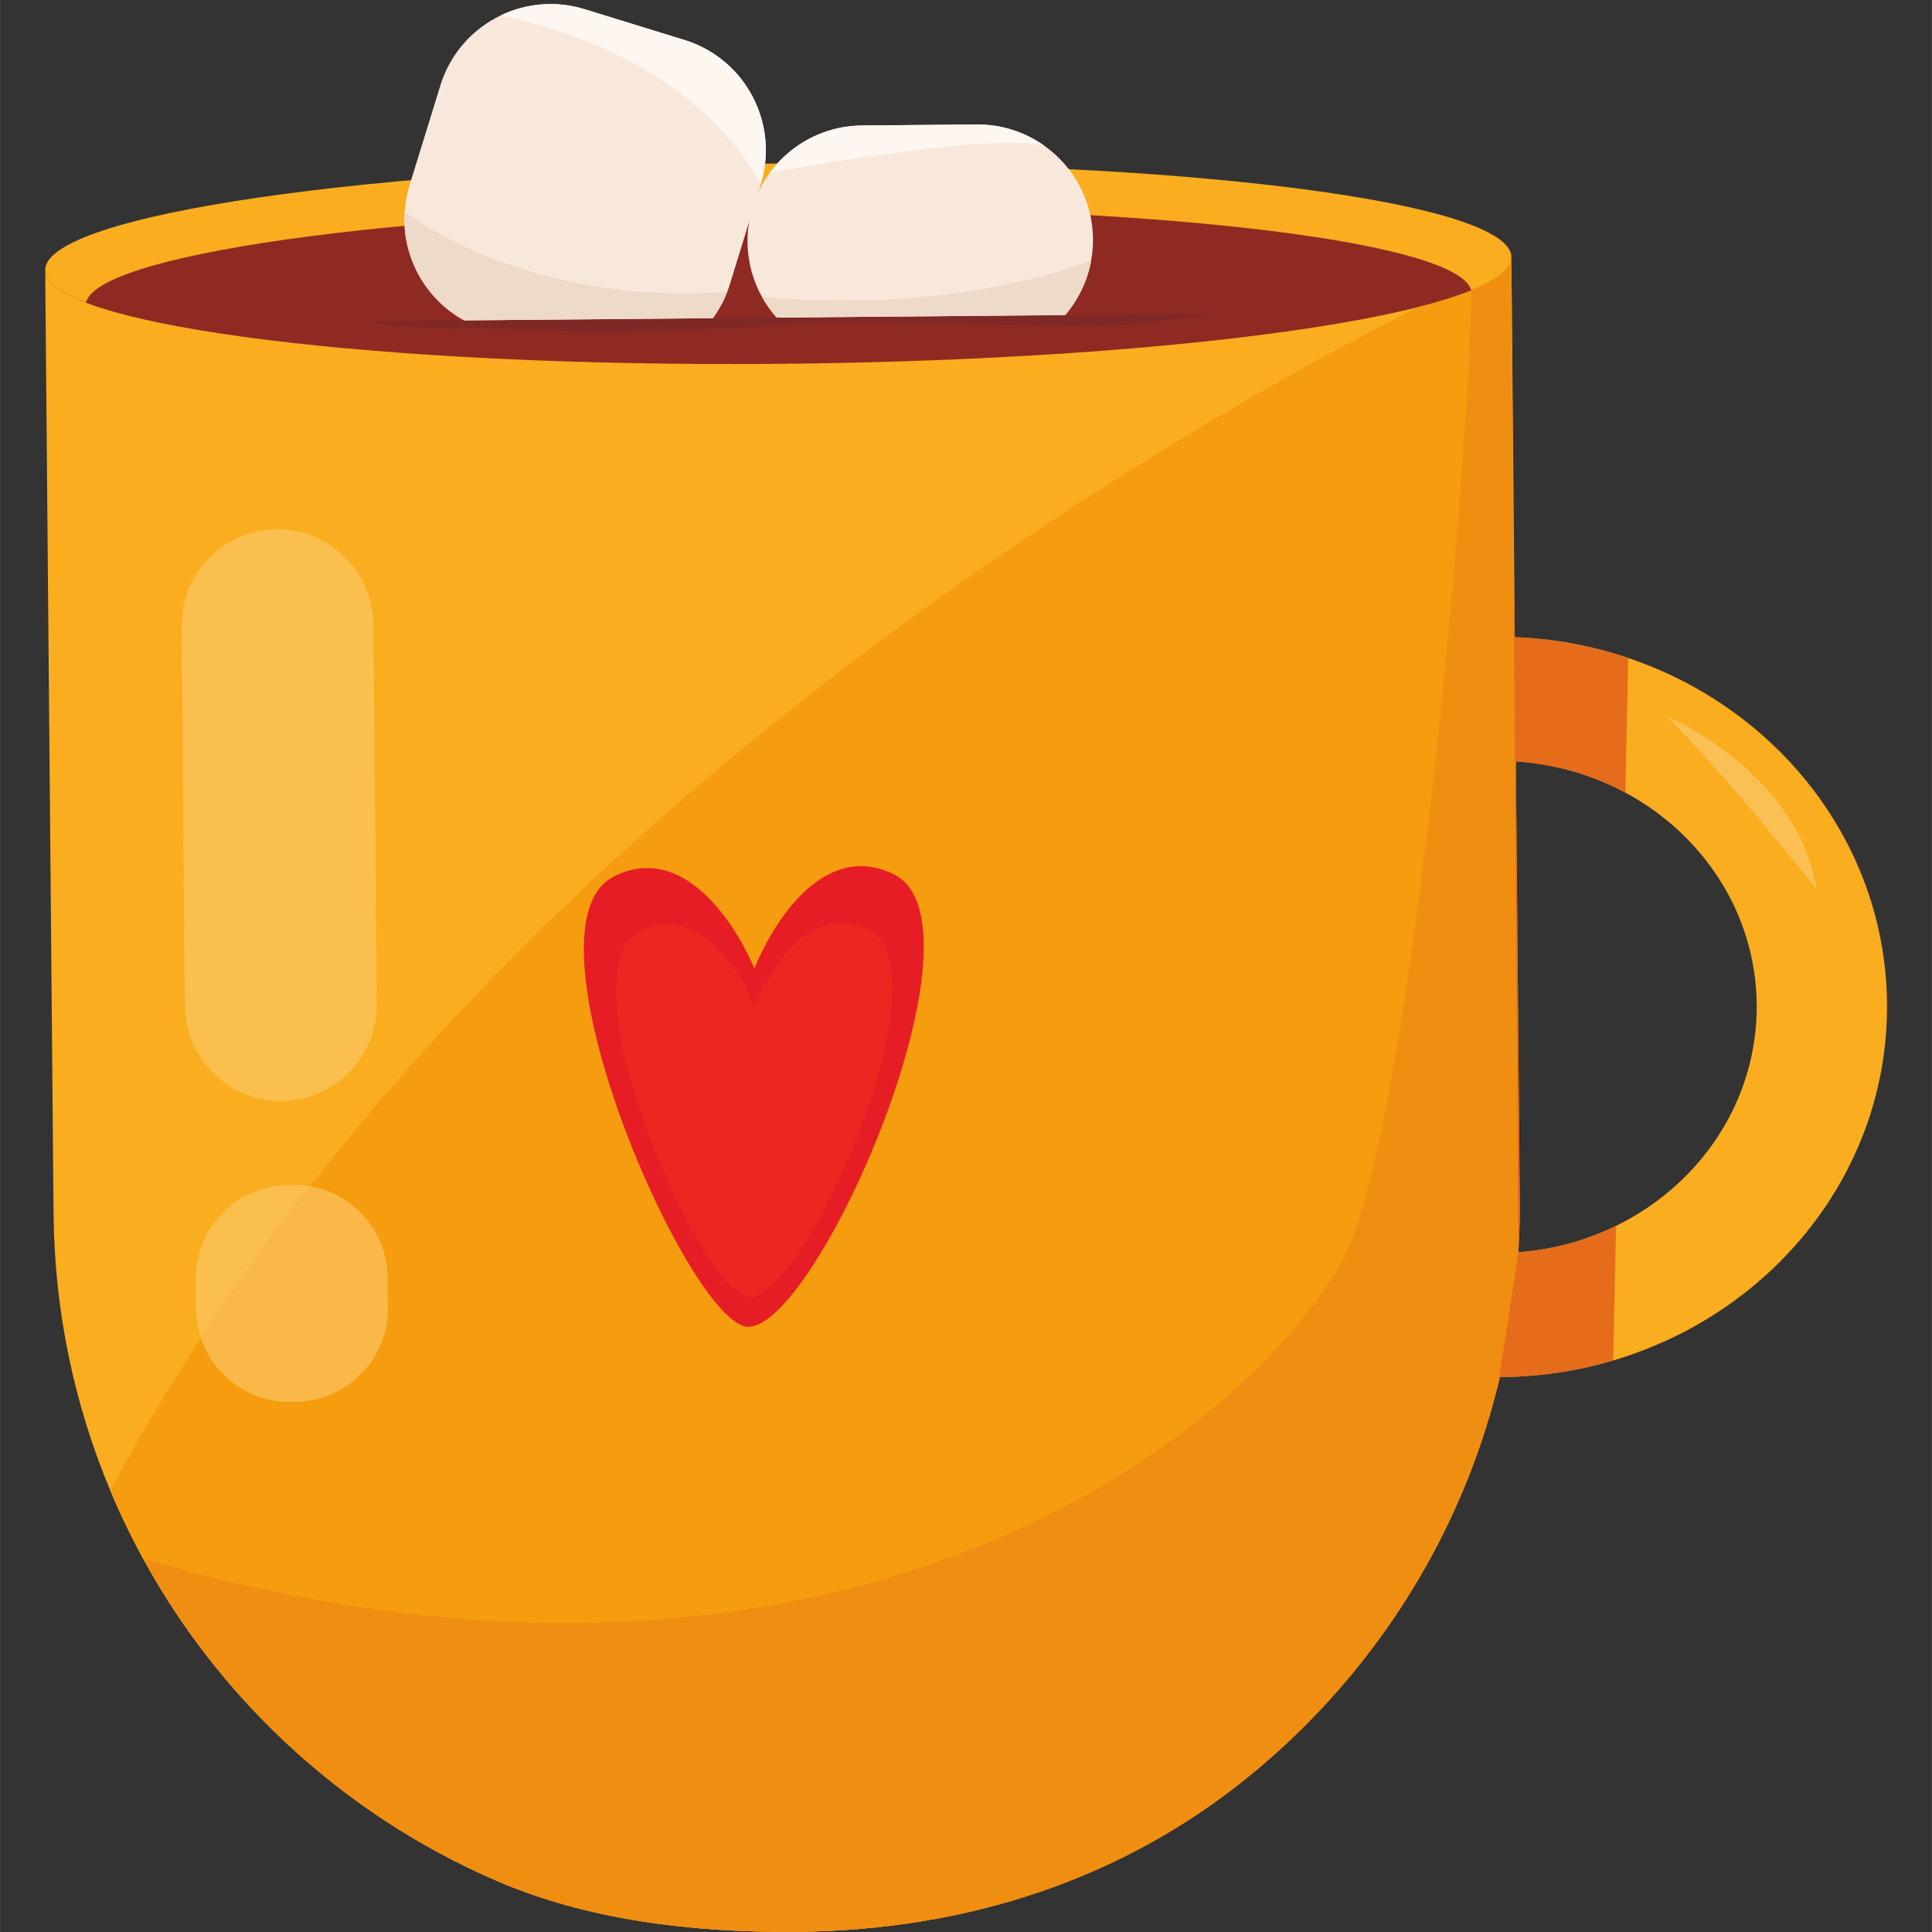 <svg xmlns="http://www.w3.org/2000/svg" xmlns:xlink="http://www.w3.org/1999/xlink" width="2500" zoomAndPan="magnify" viewBox="0 0 1874.88 1875" height="2500" preserveAspectRatio="xMidYMid meet" version="1.0"><rect x="0" y="0" width="1874.88" height="1875" fill="#333333" stroke="none"/><defs><clipPath id="cc7cec6c1d"><path d="M 43.355 158 L 1467 158 L 1467 354 L 43.355 354 Z M 43.355 158 " clip-rule="nonzero"/></clipPath><clipPath id="c414e3d0ff"><path d="M 43.812 251 L 1831.242 251 L 1831.242 1874.848 L 43.812 1874.848 Z M 43.812 251 " clip-rule="nonzero"/></clipPath><clipPath id="afbbf25255"><path d="M 107 254 L 1467 254 L 1467 1874.848 L 107 1874.848 Z M 107 254 " clip-rule="nonzero"/></clipPath><clipPath id="3e76e06799"><path d="M 138 251 L 1473.574 251 L 1473.574 1874.848 L 138 1874.848 Z M 138 251 " clip-rule="nonzero"/></clipPath></defs><g clip-path="url(#cc7cec6c1d)"><path fill="#f9ad1f" d="M 754.395 158.695 C 361.48 162.16 43.332 208.488 43.812 262.188 C 43.812 262.973 43.902 263.793 44.062 264.578 C 53.789 317.102 369.047 356.523 756.125 353.094 C 1143.238 349.668 1457.73 304.68 1466.527 251.996 C 1466.668 251.211 1466.758 250.371 1466.738 249.586 C 1466.277 195.887 1147.359 155.199 754.395 158.695 " fill-opacity="1" fill-rule="nonzero"/></g><path fill="#8f2a23" d="M 1428.109 284.656 C 1428.535 333.59 1127.805 375.922 756.375 379.203 C 384.945 382.508 83.496 345.492 83.07 296.559 C 82.621 247.625 383.375 205.293 754.805 202.008 C 1126.234 198.727 1427.68 235.723 1428.109 284.656 " fill-opacity="1" fill-rule="nonzero"/><path fill="#7f2825" d="M 359.785 311.727 L 1175.785 304.5 C 1175.785 304.5 1106.605 316.242 1061.445 316.637 C 1016.266 317.047 801.82 309.355 775.77 313.602 C 749.699 317.867 573.266 325.059 544.57 321.223 C 515.879 317.387 387.516 322.363 359.785 311.727 " fill-opacity="1" fill-rule="nonzero"/><g clip-path="url(#c414e3d0ff)"><path fill="#f9ad1f" d="M 1702.238 1011.301 L 1702.203 1011.461 C 1690.426 1089.199 1639.195 1155.016 1568.305 1189.691 C 1539.523 1203.793 1507.477 1212.75 1473.52 1215.32 C 1473.629 1213.715 1473.734 1212.145 1473.754 1210.535 L 1473.754 1210.5 C 1474.609 1195.547 1474.984 1180.43 1474.84 1165.242 L 1471.074 738.969 C 1509.457 741.449 1545.57 752.121 1577.332 769.219 C 1652.793 809.781 1704.039 886.52 1704.824 975.02 C 1704.934 987.387 1704.059 999.469 1702.238 1011.301 M 1580.137 638.582 C 1545.465 626.855 1508.457 619.844 1470.004 618.344 L 1466.793 254.137 C 1466.773 253.387 1466.688 252.691 1466.527 251.996 C 1466.383 252.852 1466.152 253.727 1465.812 254.586 C 1462.477 264.023 1449.305 273.215 1427.77 281.906 C 1413.727 287.562 1396.168 293.023 1375.434 298.234 C 1253.598 328.809 1022.008 350.738 756.125 353.094 C 369.047 356.523 53.789 317.102 44.062 264.578 C 43.922 265.293 43.848 265.988 43.848 266.738 L 51.914 1177.859 C 52.754 1273.176 72.309 1363.906 107.051 1446.68 L 107.051 1446.73 C 116.508 1469.324 127.141 1491.312 138.812 1512.621 C 175.016 1578.883 221.48 1638.688 276.027 1689.996 C 335.84 1746.227 405.359 1792.254 481.781 1825.234 C 569.98 1863.301 670.938 1875.703 773.199 1874.809 C 940.195 1873.328 1089.707 1822.734 1210.203 1725.312 C 1214.344 1721.977 1218.43 1718.566 1222.516 1715.121 C 1226.441 1711.785 1230.348 1708.41 1234.203 1705.004 L 1234.543 1704.699 C 1236.844 1702.719 1239.094 1700.648 1241.359 1698.598 C 1244.766 1695.508 1248.156 1692.367 1251.512 1689.211 C 1252.527 1688.246 1253.527 1687.301 1254.457 1686.355 L 1255.473 1685.406 C 1257.773 1683.23 1260.059 1681 1262.359 1678.715 C 1266.945 1674.238 1271.496 1669.648 1275.922 1664.973 C 1278.418 1662.441 1280.828 1659.871 1283.238 1657.301 C 1286.074 1654.285 1288.91 1651.215 1291.66 1648.129 C 1294.461 1645.039 1297.227 1641.918 1299.938 1638.793 C 1301.133 1637.402 1302.383 1635.992 1303.578 1634.562 C 1309.145 1628.121 1314.535 1621.609 1319.762 1614.969 C 1320.547 1614.004 1321.316 1613.023 1322.102 1612.043 L 1322.207 1611.883 C 1323.422 1610.418 1324.547 1608.953 1325.617 1607.492 L 1326.328 1606.582 C 1327.953 1604.527 1329.543 1602.477 1331.094 1600.387 L 1331.219 1600.262 C 1331.648 1599.746 1332.023 1599.191 1332.379 1598.691 L 1332.449 1598.566 C 1334.625 1595.73 1336.75 1592.84 1338.855 1589.949 C 1350.238 1574.316 1361 1558.219 1371.062 1541.691 C 1372.758 1538.98 1374.383 1536.215 1376.004 1533.445 C 1376.809 1532.145 1377.594 1530.805 1378.324 1529.504 C 1380.34 1526.113 1382.305 1522.648 1384.23 1519.172 C 1390.996 1507.195 1397.363 1494.969 1403.395 1482.566 C 1404.18 1480.98 1404.91 1479.445 1405.645 1477.875 C 1407.02 1475 1408.375 1472.164 1409.676 1469.289 C 1411.406 1465.508 1413.102 1461.758 1414.762 1457.977 C 1415.566 1456.172 1416.367 1454.387 1417.098 1452.621 C 1418.758 1448.766 1420.398 1444.895 1421.969 1441.004 C 1423.559 1437.219 1425.059 1433.418 1426.539 1429.602 C 1430.27 1420.035 1433.781 1410.344 1437.121 1400.582 C 1438.762 1395.711 1440.332 1390.875 1441.848 1385.949 C 1443.258 1381.574 1444.633 1377.168 1445.934 1372.758 C 1448.684 1363.406 1451.215 1353.969 1453.605 1344.457 L 1453.641 1344.258 C 1454.375 1341.672 1454.965 1339.031 1455.605 1336.441 L 1456.906 1336.426 C 1458.281 1336.406 1459.656 1336.391 1461.031 1336.352 C 1497.34 1335.676 1532.402 1330.105 1565.484 1320.328 C 1720.617 1274.57 1832.707 1136.352 1831.281 973.914 C 1829.906 818.758 1725.379 687.516 1580.137 638.582 " fill-opacity="1" fill-rule="nonzero"/></g><path fill="#e46c1a" d="M 1473.754 1210.535 C 1473.734 1212.145 1473.629 1213.715 1473.52 1215.32 C 1507.477 1212.75 1539.523 1203.793 1568.305 1189.691 L 1565.484 1320.328 C 1532.402 1330.105 1497.34 1335.676 1461.031 1336.352 C 1459.656 1336.391 1458.281 1336.406 1456.906 1336.426 L 1455.605 1336.441 C 1454.965 1339.031 1454.375 1341.672 1453.641 1344.258 L 1453.605 1344.457 C 1451.215 1353.969 1448.684 1363.406 1445.934 1372.758 C 1443.152 1382.129 1440.207 1391.375 1437.121 1400.582 L 1469.094 586.293 L 1469.719 586.293 L 1470.004 618.344 C 1508.457 619.844 1545.465 626.855 1580.137 638.582 L 1577.332 769.219 C 1545.57 752.121 1509.457 741.449 1471.074 738.969 L 1474.84 1165.262 C 1474.984 1180.43 1474.609 1195.547 1473.754 1210.5 L 1473.754 1210.535 " fill-opacity="1" fill-rule="nonzero"/><path fill="#fbc053" d="M 1615.645 693.977 C 1615.645 693.977 1744.953 748.391 1762.957 863.07 C 1762.957 863.07 1662.07 736.559 1615.645 693.977 " fill-opacity="1" fill-rule="nonzero"/><g clip-path="url(#afbbf25255)"><path fill="#f59c0f" d="M 1441.848 1385.949 C 1440.332 1390.875 1438.762 1395.711 1437.121 1400.582 C 1433.781 1410.344 1430.27 1420.035 1426.539 1429.602 C 1425.059 1433.418 1423.559 1437.219 1421.969 1441.004 C 1420.398 1444.895 1418.758 1448.766 1417.098 1452.621 C 1416.367 1454.387 1415.566 1456.172 1414.762 1457.977 C 1413.102 1461.758 1411.406 1465.508 1409.676 1469.289 C 1408.375 1472.164 1407.02 1475 1405.645 1477.875 C 1404.91 1479.445 1404.18 1480.98 1403.395 1482.566 C 1397.363 1494.969 1390.996 1507.195 1384.23 1519.172 C 1382.305 1522.648 1380.34 1526.113 1378.324 1529.504 C 1377.594 1530.805 1376.809 1532.145 1376.004 1533.445 C 1374.383 1536.215 1372.758 1538.98 1371.062 1541.691 C 1361 1558.219 1350.238 1574.316 1338.855 1589.949 C 1336.75 1592.84 1334.625 1595.73 1332.449 1598.566 L 1332.379 1598.691 C 1332.023 1599.191 1331.648 1599.746 1331.219 1600.262 L 1331.094 1600.387 C 1329.543 1602.477 1327.953 1604.527 1326.328 1606.582 L 1325.617 1607.492 C 1324.547 1608.953 1323.422 1610.418 1322.207 1611.883 L 1322.102 1612.043 C 1321.316 1613.023 1320.547 1614.004 1319.762 1614.969 C 1314.535 1621.609 1309.145 1628.121 1303.578 1634.562 C 1302.383 1635.992 1301.133 1637.402 1299.938 1638.793 C 1297.227 1641.918 1294.461 1645.039 1291.66 1648.129 C 1288.91 1651.215 1286.074 1654.285 1283.238 1657.301 C 1280.828 1659.871 1278.418 1662.441 1275.922 1664.973 C 1271.496 1669.648 1266.945 1674.238 1262.359 1678.715 C 1260.059 1681 1257.773 1683.23 1255.473 1685.406 L 1254.457 1686.355 C 1253.527 1687.301 1252.527 1688.246 1251.512 1689.211 C 1248.156 1692.367 1244.766 1695.508 1241.359 1698.598 C 1239.094 1700.648 1236.844 1702.719 1234.543 1704.699 L 1234.203 1705.004 C 1230.348 1708.41 1226.441 1711.785 1222.516 1715.121 C 1218.43 1718.566 1214.344 1721.977 1210.203 1725.312 C 1089.707 1822.734 940.195 1873.328 773.199 1874.809 C 670.938 1875.703 569.98 1863.301 481.781 1825.234 C 405.359 1792.254 335.84 1746.227 276.027 1689.996 C 221.48 1638.688 175.016 1578.883 138.812 1512.621 C 127.141 1491.312 116.508 1469.324 107.051 1446.73 L 107.051 1446.68 C 444.684 814.672 1128.715 423.551 1375.434 298.234 C 1396.168 293.023 1413.727 287.562 1427.77 281.906 C 1449.305 273.215 1462.477 264.023 1465.812 254.586 C 1466.312 254.352 1466.633 254.227 1466.738 254.172 C 1464.758 260.723 1402.594 900.047 1441.848 1385.949 " fill-opacity="1" fill-rule="nonzero"/></g><g clip-path="url(#3e76e06799)"><path fill="#f08e12" d="M 1466.793 254.137 L 1469.094 586.293 L 1473.52 1215.32 C 1473.52 1215.32 1454.91 1337.852 1453.641 1344.258 L 1453.605 1344.457 C 1451.215 1353.969 1448.684 1363.406 1445.934 1372.758 C 1443.152 1382.129 1440.207 1391.375 1437.121 1400.582 C 1433.781 1410.344 1430.27 1420.035 1426.539 1429.602 C 1425.059 1433.418 1423.559 1437.219 1421.969 1441.004 C 1420.398 1444.895 1418.758 1448.766 1417.098 1452.621 C 1416.367 1454.387 1415.566 1456.172 1414.762 1457.977 C 1413.102 1461.758 1411.406 1465.508 1409.676 1469.289 C 1408.375 1472.164 1407.02 1475 1405.645 1477.875 C 1404.91 1479.445 1404.18 1480.98 1403.395 1482.566 C 1397.363 1494.969 1390.996 1507.195 1384.23 1519.172 C 1382.305 1522.648 1380.34 1526.113 1378.324 1529.504 C 1377.594 1530.805 1376.809 1532.145 1376.004 1533.445 C 1374.383 1536.215 1372.758 1538.98 1371.062 1541.691 C 1361 1558.219 1350.238 1574.316 1338.855 1589.949 C 1336.75 1592.84 1334.625 1595.73 1332.449 1598.566 L 1332.379 1598.691 C 1332.023 1599.191 1331.648 1599.746 1331.219 1600.262 L 1331.094 1600.387 C 1329.543 1602.477 1327.953 1604.527 1326.328 1606.582 L 1325.617 1607.492 C 1324.547 1608.953 1323.422 1610.418 1322.207 1611.883 L 1322.102 1612.043 C 1321.316 1613.023 1320.547 1614.004 1319.762 1614.969 C 1314.535 1621.609 1309.145 1628.121 1303.578 1634.562 C 1302.383 1635.992 1301.133 1637.402 1299.938 1638.793 C 1297.227 1641.918 1294.461 1645.039 1291.66 1648.129 C 1288.91 1651.215 1286.074 1654.285 1283.238 1657.301 C 1280.828 1659.871 1278.418 1662.441 1275.922 1664.973 C 1271.496 1669.648 1266.945 1674.238 1262.359 1678.715 C 1260.059 1681 1257.773 1683.23 1255.473 1685.406 L 1254.457 1686.355 C 1253.527 1687.301 1252.527 1688.246 1251.512 1689.211 C 1248.156 1692.367 1244.766 1695.508 1241.359 1698.598 C 1239.094 1700.648 1236.844 1702.719 1234.543 1704.699 L 1234.203 1705.004 C 1230.348 1708.41 1226.441 1711.785 1222.516 1715.121 C 1218.43 1718.566 1214.344 1721.977 1210.203 1725.312 C 1089.707 1822.734 940.195 1873.328 773.199 1874.809 C 670.938 1875.703 569.98 1863.301 481.781 1825.234 C 405.359 1792.254 335.84 1746.227 276.027 1689.996 C 221.48 1638.688 175.016 1578.883 138.812 1512.621 C 773.023 1699.293 1179.477 1426.672 1299.602 1229.453 C 1369.207 1115.273 1426.984 433.191 1427.77 281.906 C 1451.289 272.414 1464.812 262.328 1466.527 251.996 C 1466.688 252.691 1466.773 253.406 1466.793 254.137 " fill-opacity="1" fill-rule="nonzero"/></g><path fill="#fbbf4d" d="M 272.496 1068.625 C 221.641 1068.625 179.797 1027.238 179.336 976.27 L 176.086 607.547 C 175.621 556.312 217.18 514.016 268.41 513.551 C 268.695 513.551 268.961 513.551 269.246 513.551 C 320.102 513.551 361.945 554.938 362.391 605.906 L 365.656 974.629 C 366.102 1025.863 324.562 1068.16 273.316 1068.625 C 273.047 1068.625 272.781 1068.625 272.496 1068.625 " fill-opacity="1" fill-rule="nonzero"/><path fill="#fbbf4d" d="M 194.875 1298.805 C 191.879 1289.973 190.219 1280.531 190.129 1270.734 L 189.879 1241.41 C 189.434 1191.586 229.832 1150.465 279.648 1150.02 L 284.809 1149.984 C 285.074 1149.969 285.359 1149.969 285.629 1149.969 C 290.785 1149.969 295.852 1150.414 300.793 1151.25 C 263.715 1198.652 228.262 1247.801 194.875 1298.805 " fill-opacity="1" fill-rule="nonzero"/><path fill="#f9b847" d="M 280.703 1360.535 C 241.035 1360.535 207.008 1334.641 194.875 1298.805 C 228.262 1247.801 263.715 1198.652 300.793 1151.25 C 343.137 1158.48 375.789 1195.387 376.184 1239.77 L 376.449 1269.09 C 376.898 1318.918 336.5 1360.035 286.68 1360.48 L 281.508 1360.516 C 281.238 1360.516 280.973 1360.535 280.703 1360.535 " fill-opacity="1" fill-rule="nonzero"/><path fill="#e61d25" d="M 867.02 848.312 C 803.676 817.367 754.305 885.949 732.09 939.844 C 708.945 886.359 658.359 818.652 595.57 850.723 C 498.91 900.102 669.742 1288.148 726.254 1287.652 C 794.043 1287.062 964.555 895.98 867.02 848.312 " fill-opacity="1" fill-rule="nonzero"/><path fill="#ee2622" d="M 842.023 901.852 C 790.527 876.668 750.395 932.438 732.34 976.234 C 713.516 932.762 672.383 877.723 621.352 903.797 C 542.77 943.949 681.664 1259.398 727.594 1259.008 C 782.691 1258.508 921.301 940.594 842.023 901.852 " fill-opacity="1" fill-rule="nonzero"/><path fill="#f8e8db" d="M 738.297 178.523 L 738.172 178.828 L 735.781 186.66 L 727.004 215.145 L 708.32 275.73 C 707.52 278.285 706.645 280.801 705.68 283.246 C 702.113 292.523 697.367 301.09 691.746 308.785 L 450.375 310.926 C 412.262 289.957 389.691 248.465 392.652 205.238 C 393.242 196.797 394.777 188.266 397.398 179.809 L 408.301 144.492 L 408.336 144.418 L 427.305 82.922 C 436.867 51.887 458.656 28.043 485.777 15 C 510.348 3.184 539.219 0.258 567.305 8.914 L 664.211 38.805 C 689.676 46.656 710.32 62.754 724.078 83.277 C 742.277 110.297 748.539 144.918 738.297 178.523 " fill-opacity="1" fill-rule="nonzero"/><path fill="#f8e8db" d="M 1060.676 231.812 C 1060.746 238.914 1060.141 245.895 1058.91 252.656 C 1055.359 272.699 1046.418 290.902 1033.645 305.766 L 753.77 308.246 C 748.289 302.125 743.492 295.379 739.457 288.172 C 730.645 272.359 725.594 254.156 725.414 234.773 C 725.363 228.066 725.879 221.516 727.004 215.145 C 728.645 205.133 731.625 195.602 735.781 186.66 C 738.887 179.969 742.598 173.652 746.953 167.781 L 747.219 167.387 C 750.359 163.121 753.77 159.09 757.496 155.289 C 777.609 134.855 805.496 122.059 836.402 121.789 L 947.711 120.809 C 972.082 120.578 994.691 128.195 1013.211 141.297 L 1013.25 141.297 C 1041.672 161.355 1060.355 194.352 1060.676 231.812 " fill-opacity="1" fill-rule="nonzero"/><path fill="#fef6f0" d="M 1013.211 141.297 C 958.379 127.859 746.953 167.781 746.953 167.781 L 747.219 167.387 C 750.359 163.121 753.77 159.09 757.496 155.289 C 777.609 134.855 805.496 122.059 836.402 121.789 L 947.711 120.809 C 972.082 120.578 994.691 128.195 1013.211 141.297 " fill-opacity="1" fill-rule="nonzero"/><path fill="#eedac9" d="M 705.68 283.246 C 702.113 292.523 697.367 301.09 691.746 308.785 L 450.375 310.926 C 412.262 289.957 389.691 248.465 392.652 205.238 L 392.688 205.203 C 392.688 205.203 507.102 297.594 705.68 283.246 " fill-opacity="1" fill-rule="nonzero"/><path fill="#eedac9" d="M 1058.91 252.656 C 1055.359 272.699 1046.418 290.902 1033.645 305.766 L 753.77 308.246 C 748.289 302.125 743.492 295.379 739.457 288.172 C 783.746 292.203 928.012 301.484 1058.91 252.656 " fill-opacity="1" fill-rule="nonzero"/><path fill="#fef6f0" d="M 738.297 178.523 L 738.172 178.828 C 675.113 64.609 541.184 26.277 485.777 15 C 510.348 3.184 539.219 0.258 567.305 8.914 L 664.211 38.805 C 689.676 46.656 710.32 62.754 724.078 83.277 C 742.277 110.297 748.539 144.918 738.297 178.523 " fill-opacity="1" fill-rule="nonzero"/></svg>